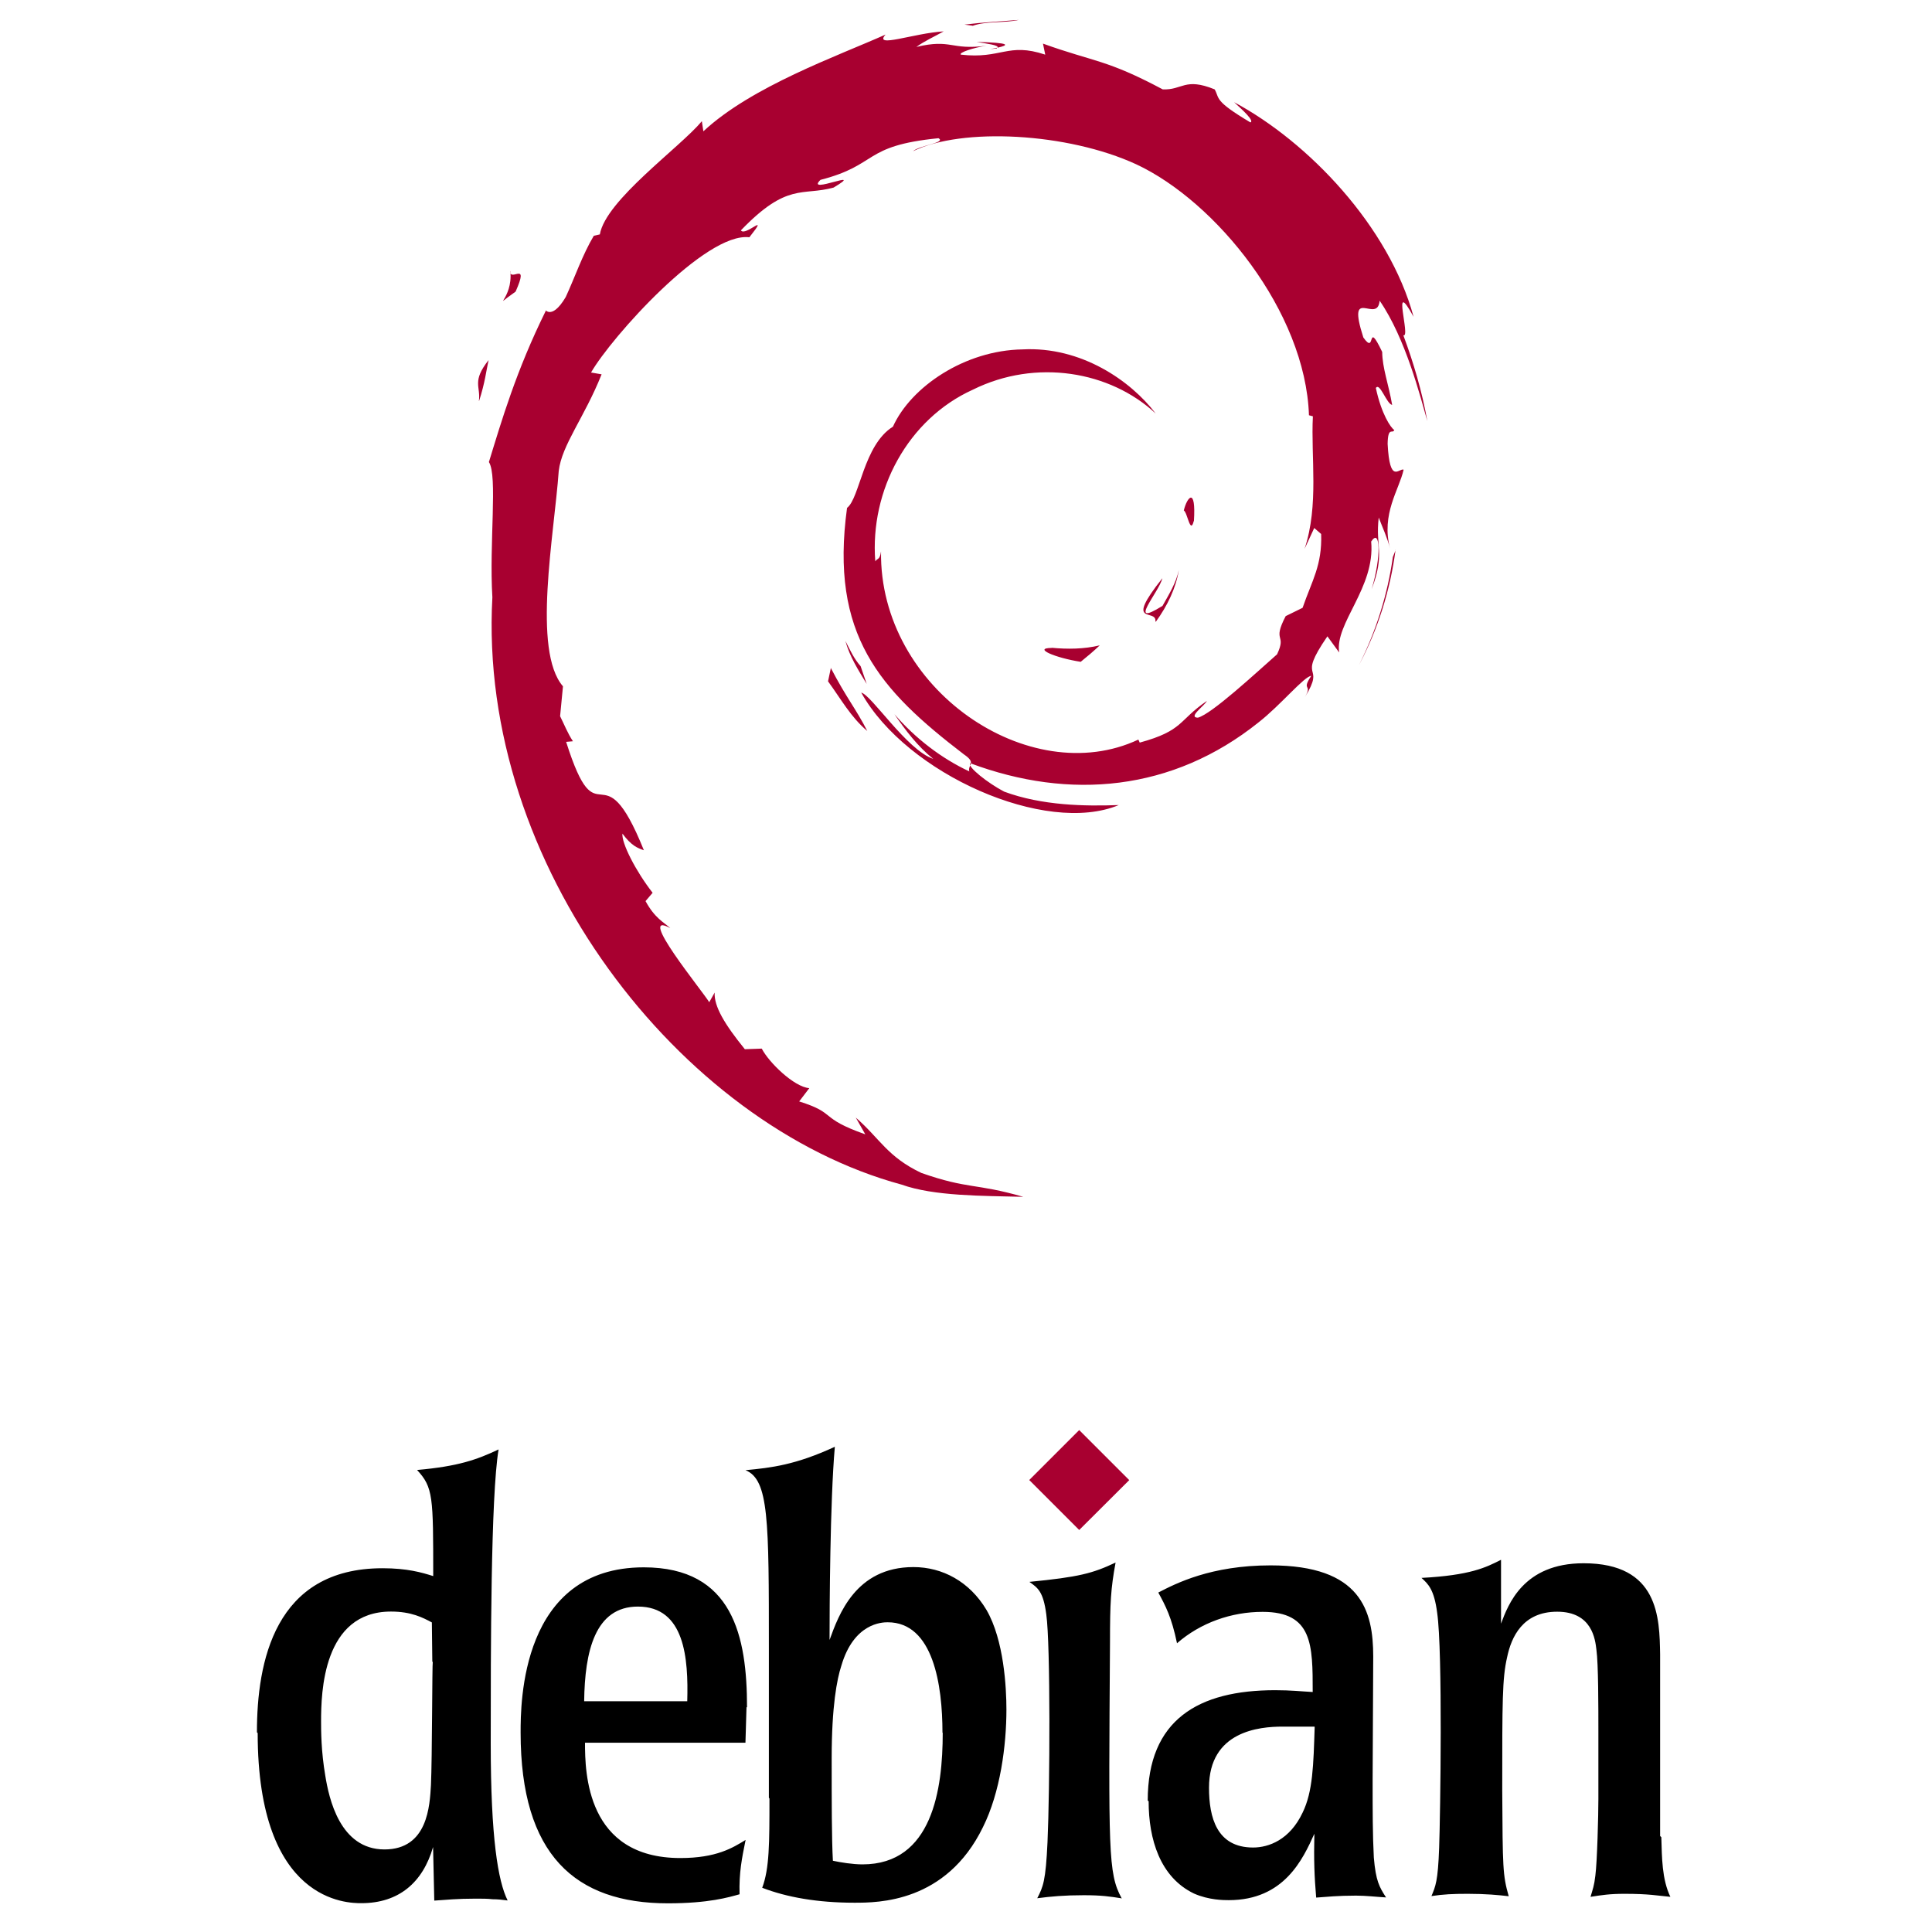 <svg viewBox="0 0 128 128" xmlns="http://www.w3.org/2000/svg"><path fill="#A80030" d="M69.68 42.927c-1.29.01.24.66 1.92.92 .46-.37.88-.73 1.26-1.09 -1.05.25-2.12.26-3.19.16m6.91-1.73c.77-1.061 1.33-2.23 1.52-3.42 -.18.85-.64 1.59-1.08 2.372 -2.41 1.51-.23-.9-.01-1.83 -2.59 3.26-.36 1.95-.46 2.87m2.55-6.65c.15-2.33-.46-1.59-.67-.71 .24.125.43 1.63.66.7M64.72 2.779c.68.12 1.48.21 1.37.38 .75-.17.92-.32-1.38-.383m1.37.383l-.49.1 .45-.05 .03-.06m21.46 32.23c.07 2.08-.61 3.09-1.23 4.89l-1.12.55c-.92 1.77.09 1.125-.57 2.53 -1.43 1.26-4.32 3.95-5.25 4.2 -.68-.02.45-.8.6-1.11 -1.91 1.3-1.53 1.96-4.45 2.76l-.09-.2c-7.19 3.38-17.18-3.32-17.05-12.47 -.08.58-.22.43-.38.66 -.37-4.71 2.17-9.428 6.46-11.37 4.19-2.08 9.11-1.23 12.119 1.58 -1.65-2.17-4.94-4.46-8.83-4.25 -3.82.06-7.39 2.48-8.58 5.119 -1.96 1.22-2.19 4.74-3.04 5.38 -1.15 8.42 2.15 12.05 7.74 16.33 .87.59.24.68.36 1.13 -1.86-.87-3.56-2.18-4.96-3.79 .74 1.08 1.54 2.13 2.57 2.96 -1.76-.6-4.09-4.24-4.77-4.39 3.01 5.4 12.23 9.47 17.06 7.45 -2.24.08-5.08.04-7.59-.89 -1.06-.55-2.49-1.67-2.24-1.88 6.58 2.46 13.39 1.86 19.095-2.71 1.45-1.13 3.03-3.06 3.49-3.08 -.69 1.03.11.49-.42 1.41 1.44-2.34-.63-.95 1.49-4.03l.78 1.07c-.3-1.94 2.4-4.29 2.12-7.35 .61-.94.68 1 .03 3.16 .91-2.39.24-2.78.47-4.75 .25.66.58 1.36.75 2.06 -.6-2.308.6-3.89.9-5.23 -.3-.13-.92 1.02-1.06-1.71 .02-1.19.33-.63.44-.92 -.23-.14-.85-1.05-1.22-2.782 .26-.41.71 1.06 1.08 1.12 -.24-1.39-.65-2.44-.66-3.51 -1.07-2.24-.38.29-1.25-.96 -1.14-3.55.94-.83 1.08-2.436 1.72 2.49 2.7 6.372 3.16 7.977 -.35-1.96-.91-3.86-1.59-5.686 .52.22-.85-4.023.68-1.22 -1.63-6-6.98-11.593-11.89-14.22 .6.55 1.35 1.24 1.08 1.34 -2.45-1.46-2.02-1.57-2.37-2.19 -1.99-.81-2.13.06-3.44 0C73.27 3.92 72.55 4.13 69.1 2.89l.15.73c-2.49-.83-2.9.31-5.59 0 -.17-.13.86-.47 1.7-.59 -2.41.31-2.3-.476-4.65.08 .57-.41 1.19-.68 1.811-1.03 -1.96.11-4.68 1.141-3.85.21C55.47 3.72 49.8 5.72 46.6 8.7l-.1-.67c-1.46 1.75-6.37 5.23-6.759 7.5l-.4.09c-.76 1.28-1.25 2.74-1.86 4.06 -1 1.69-1.46.65-1.32.91 -1.96 3.96-2.93 7.29-3.77 10.023 .59.89.01 5.37.23 8.96 -.98 17.72 12.44 34.938 27.11 38.91 2.15.77 5.34.74 8.067.81 -3.21-.92-3.63-.49-6.75-1.58 -2.26-1.07-2.75-2.28-4.35-3.67l.63 1.11c-3.14-1.11-1.83-1.38-4.38-2.18l.67-.88c-1.02-.08-2.689-1.72-3.15-2.62l-1.12.04c-1.34-1.65-2.05-2.84-2-3.753l-.36.64c-.41-.7-4.91-6.177-2.58-4.91 -.44-.4-1.02-.65-1.64-1.79l.47-.55c-1.13-1.45-2.07-3.31-2-3.92 .6.81 1.01.96 1.42 1.1 -2.84-7.05-3-.39-5.15-7.18l.45-.04c-.35-.53-.57-1.1-.85-1.66l.19-1.98c-2.05-2.37-.58-10.049-.28-14.27 .2-1.72 1.7-3.54 2.84-6.4l-.7-.12c1.33-2.32 7.59-9.32 10.49-8.96 1.4-1.77-.28-.01-.56-.46 3.08-3.2 4.05-2.26 6.14-2.833 2.24-1.34-1.93.52-.87-.51 3.88-1 2.753-2.26 7.82-2.76 .53.3-1.25.47-1.686.86 3.23-1.59 10.24-1.23 14.79.87 5.27 2.46 11.21 9.762 11.44 16.625l.26.07c-.14 2.72.41 5.88-.55 8.78l.64-1.38M55.05 44.24l-.19.9c.84 1.15 1.52 2.39 2.6 3.29 -.78-1.52-1.36-2.15-2.43-4.2m2-.08c-.45-.5-.72-1.1-1.02-1.689 .28 1.04.86 1.94 1.41 2.85l-.4-1.17m35.451-7.71l-.19.47v0c-.35 2.49-1.11 4.91-2.25 7.17 1.27-2.39 2.08-5 2.43-7.65M64.44 1.71c.87-.32 2.14-.18 3.06-.39 -1.21.1-2.41.16-3.6.31l.52.07M33.81 17.97c.2 1.85-1.4 2.58.35 1.35 .94-2.12-.37-.59-.36-1.36m-2.06 8.607c.4-1.24.47-1.99.63-2.71 -1.12 1.42-.52 1.73-.64 2.7"/><path d="M28.672 110.11c-.04.04-.04 6.47-.12 8.15 -.08 1.35-.2 4.27-3.08 4.27 -2.96 0-3.68-3.4-3.92-4.88 -.28-1.64-.28-3-.28-3.6 0-1.92.12-7.28 4.63-7.28 1.35 0 2.11.4 2.71.72l.03 2.6Zm-11.6 4.71c0 11.27 5.99 11.27 6.87 11.27 2.47 0 4.07-1.36 4.75-3.72l.08 3.55c.76-.05 1.51-.13 2.75-.13 .43 0 .79 0 1.11.04 .32 0 .64.03 1 .08 -.64-1.28-1.12-4.16-1.12-10.4 0-6.08 0-16.36.52-19.48 -1.44.68-2.68 1.12-5.4 1.36 1.07 1.16 1.07 1.76 1.07 7.03 -.76-.24-1.72-.52-3.36-.52 -7.16 0-8.32 6.23-8.32 10.87m21.68-2.05c.04-3.32.72-6.28 3.56-6.28 3.11 0 3.35 3.43 3.27 6.27h-6.84Zm10.79.4c0-4.68-.92-9.28-6.84-9.28 -8.16 0-8.16 9.03-8.16 10.95 0 8.116 3.63 11.31 9.756 11.31 2.71 0 4.03-.4 4.75-.6 -.04-1.44.15-2.36.4-3.6 -.85.52-1.93 1.2-4.32 1.2 -6.24 0-6.32-5.68-6.32-7.64h10.63l.07-2.36m13 1.71c0 3.71-.68 8.71-5.317 8.71 -.65 0-1.439-.13-1.96-.24 -.08-1.44-.08-3.92-.08-6.8 0-3.44.35-5.24.64-6.12 .83-2.84 2.71-2.88 3.07-2.88 3.03 0 3.63 4.19 3.63 7.31Zm-11.48 4.35c0 2.95 0 4.63-.48 5.91 1.63.63 3.67.99 6.11.99 1.56 0 6.07 0 8.51-4.997 1.16-2.32 1.56-5.44 1.56-7.8 0-1.44-.16-4.6-1.32-6.6 -1.12-1.88-2.92-2.84-4.84-2.84 -3.84 0-4.96 3.19-5.558 4.83 0-2.04.03-9.16.35-12.8 -2.6 1.2-4.198 1.39-5.92 1.55 1.55.63 1.55 3.28 1.55 11.87v9.83m23.39 6.67c-.81-.13-1.37-.21-2.53-.21 -1.28 0-2.16.08-3.08.2 .39-.76.56-1.13.68-3.72 .16-3.56.2-13.08-.08-15.08 -.2-1.53-.56-1.76-1.12-2.16 3.27-.32 4.19-.56 5.71-1.28 -.32 1.75-.37 2.64-.37 5.31 -.09 13.79-.13 15.27.76 16.91m12.8-11.32c-.08 2.52-.12 4.28-.8 5.67 -.85 1.8-2.24 2.31-3.28 2.31 -2.41 0-2.92-2-2.92-3.96 0-3.76 3.35-4.05 4.87-4.05h2.12ZM76.1 119.34c0 2.52.76 5.03 3 6.11 .99.44 1.99.44 2.31.44 3.67 0 4.91-2.72 5.67-4.4 -.04 1.75 0 2.83.12 4.23 .71-.05 1.43-.13 2.64-.13 .67 0 1.31.08 1.99.12 -.44-.68-.68-1.09-.81-2.64 -.08-1.52-.08-3.04-.08-5.16l.04-8.16c0-3.04-.81-6.04-6.8-6.04 -3.96 0-6.28 1.2-7.44 1.8 .48.88.88 1.63 1.24 3.36 1.56-1.36 3.6-2.08 5.67-2.08 3.32 0 3.32 2.19 3.32 5.31 -.76-.04-1.41-.12-2.49-.12 -5.08 0-8.44 1.95-8.44 7.31m34.027 2.43c.04 1.36.04 2.79.6 3.95 -.88-.08-1.4-.2-3.04-.2 -.97 0-1.48.08-2.25.2 .15-.52.24-.72.32-1.41 .12-.92.2-4 .2-5.08v-4.32c0-1.88 0-4.6-.13-5.56 -.08-.68-.28-2.52-2.6-2.52 -2.28 0-3.04 1.67-3.32 3.03 -.32 1.39-.32 2.91-.32 8.83 .03 5.11.03 5.59.43 6.99 -.68-.08-1.52-.16-2.72-.16 -.97 0-1.61.03-2.4.15 .27-.65.43-.97.51-3.2 .08-2.2.24-13-.13-15.56 -.2-1.56-.6-1.92-1.04-2.32 3.23-.17 4.27-.69 5.27-1.2v4.23c.47-1.25 1.47-4 5.47-4 4.99 0 5.03 3.63 5.07 6.03v12.04"/><path fill="#A80030" d="M74.82 98.056l-3.32 3.31 -3.31-3.31 3.31-3.31 3.31 3.31"/></svg>